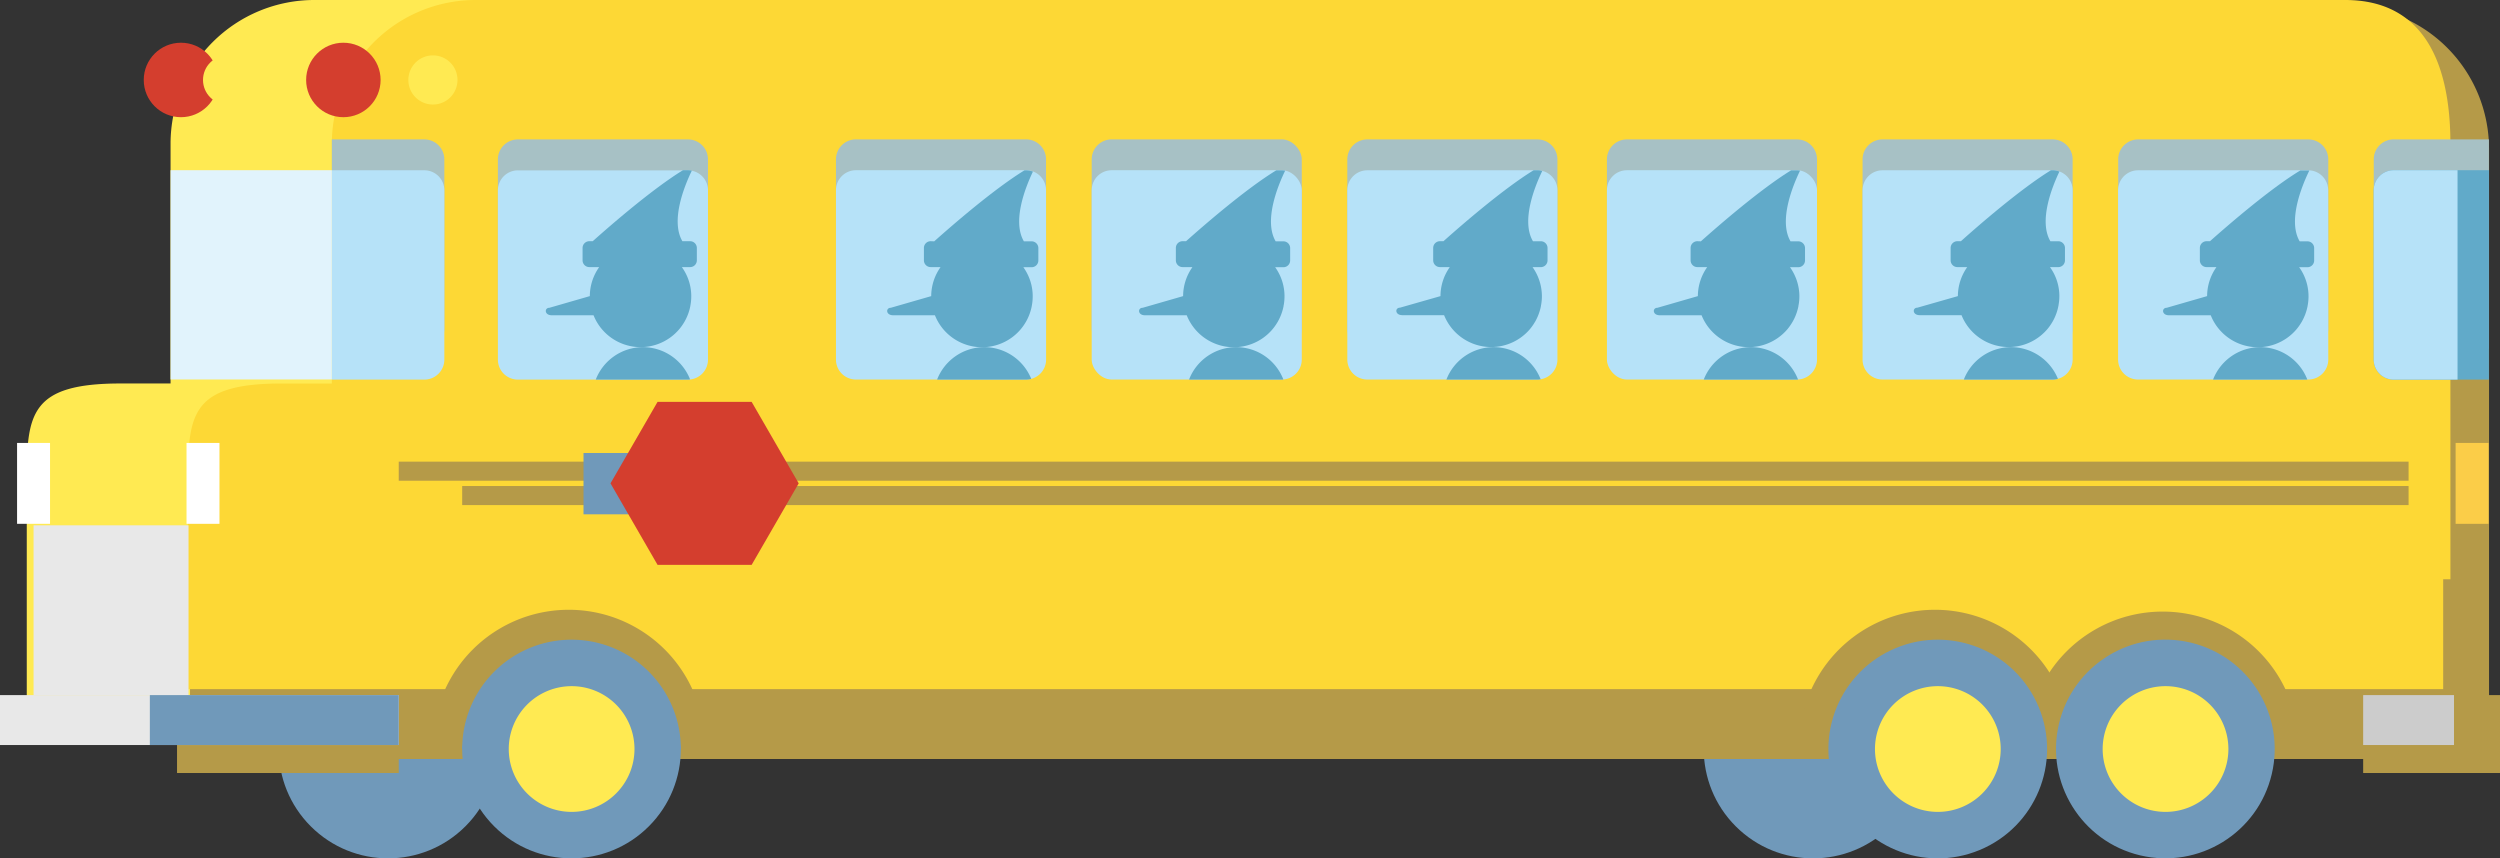 <svg xmlns="http://www.w3.org/2000/svg" viewBox="0 0 1033.95 355"><rect x="0" y="0" width="1033.95" height="355" fill="#333333" stroke="none"/><defs><style>.cls-1{fill:#7099ba;}.cls-2{fill:#ffea52;}.cls-3{fill:#b59a48;}.cls-4{fill:#fdd835;}.cls-5{fill:#a7c1c5;}.cls-6{fill:#b6e2f8;}.cls-7{fill:#61aac9;}.cls-8{fill:#e1f3fc;}.cls-9{fill:#ccc;}.cls-10{fill:#e8e8e8;}.cls-11,.cls-13{fill:#fff;}.cls-12{fill:#fbcd48;}.cls-13{stroke:#b59a48;stroke-miterlimit:10;stroke-width:7.89px;}.cls-14{fill:#d43e2e;}</style></defs><title>school_bus</title><g id="Layer_2" data-name="Layer 2"><g id="ART"><circle class="cls-1" cx="160.51" cy="309.78" r="45.22" transform="translate(-172.04 204.23) rotate(-45)"/><circle class="cls-1" cx="749.85" cy="309.78" r="45.22" transform="translate(0.58 620.96) rotate(-45)"/><path class="cls-2" d="M958.07,59.5V299.33h-947V198.23c0-27.23,1.65-39.63,38.84-39.63H70.54V59.5A59.46,59.46,0,0,1,130,0H917.59C950.4,0,958.07,26.61,958.07,59.5Z"/><path class="cls-3" d="M970,2.35H197.44a59.23,59.23,0,0,0-59.43,59v98.39H117.38c-37.15,0-38.79,12.3-38.79,39.35V313.9h950.82V61.38A59.23,59.23,0,0,0,970,2.35Z"/><path class="cls-4" d="M1013.44,59.48c0-32.85-10.66-59.48-43.51-59.48H196.72a59.48,59.48,0,0,0-59.48,59.48v99.13H116.59c-37.18,0-38.83,12.39-38.83,39.65V285h932.69V239.56h3Z"/><rect class="cls-5" x="451.5" y="57.64" width="86.89" height="86.57" rx="8.27" ry="8.27"/><path class="cls-5" d="M432.65,135.93a8.26,8.26,0,0,1-8.27,8.28H354a8.26,8.26,0,0,1-8.26-8.28v-70A8.25,8.25,0,0,1,354,57.64h70.35a8.25,8.25,0,0,1,8.27,8.27Z"/><path class="cls-5" d="M644.12,135.93a8.27,8.27,0,0,1-8.28,8.28H565.5a8.28,8.28,0,0,1-8.28-8.28v-70a8.27,8.27,0,0,1,8.28-8.27h70.34a8.26,8.26,0,0,1,8.28,8.27Z"/><path class="cls-5" d="M751.48,135.93a8.27,8.27,0,0,1-8.27,8.28H672.86a8.27,8.27,0,0,1-8.27-8.28v-70a8.26,8.26,0,0,1,8.27-8.27h70.35a8.26,8.26,0,0,1,8.27,8.27Z"/><path class="cls-5" d="M857.2,135.93a8.26,8.26,0,0,1-8.27,8.28H778.59a8.26,8.26,0,0,1-8.27-8.28v-70a8.25,8.25,0,0,1,8.27-8.27h70.34a8.25,8.25,0,0,1,8.27,8.27Z"/><path class="cls-5" d="M962.93,135.93a8.27,8.27,0,0,1-8.27,8.28H884.31a8.27,8.27,0,0,1-8.27-8.28v-70a8.26,8.26,0,0,1,8.27-8.27h70.35a8.26,8.26,0,0,1,8.27,8.27Z"/><path class="cls-5" d="M205.92,135.93a8.27,8.27,0,0,0,8.28,8.28h70.33a8.27,8.27,0,0,0,8.28-8.28v-70a8.26,8.26,0,0,0-8.28-8.27H214.2a8.26,8.26,0,0,0-8.28,8.27Z"/><path class="cls-5" d="M990,57.64a8.25,8.25,0,0,0-8.27,8.27v70a8.26,8.26,0,0,0,8.27,8.28h39.37V57.64Z"/><path class="cls-5" d="M183.77,135.93v-70a8.26,8.26,0,0,0-8.28-8.27H137.24v86.57h38.25A8.27,8.27,0,0,0,183.77,135.93Z"/><rect class="cls-6" x="451.5" y="70.4" width="86.89" height="86.57" rx="8.27" ry="8.27"/><path class="cls-6" d="M432.65,148.7a8.26,8.26,0,0,1-8.27,8.27H354a8.26,8.26,0,0,1-8.26-8.27v-70A8.26,8.26,0,0,1,354,70.4h70.35a8.26,8.26,0,0,1,8.27,8.27Z"/><path class="cls-6" d="M644.12,148.7a8.27,8.27,0,0,1-8.28,8.27H565.5a8.28,8.28,0,0,1-8.28-8.27v-70a8.28,8.28,0,0,1,8.28-8.27h70.34a8.27,8.27,0,0,1,8.28,8.27Z"/><rect class="cls-6" x="664.59" y="70.4" width="86.89" height="86.57" rx="8.27" ry="8.27"/><path class="cls-6" d="M857.2,148.7a8.26,8.26,0,0,1-8.27,8.27H778.59a8.26,8.26,0,0,1-8.27-8.27v-70a8.26,8.26,0,0,1,8.27-8.27h70.34a8.26,8.26,0,0,1,8.27,8.27Z"/><path class="cls-6" d="M962.93,148.7a8.27,8.27,0,0,1-8.27,8.27H884.31A8.27,8.27,0,0,1,876,148.7v-70a8.27,8.27,0,0,1,8.27-8.27h70.35a8.27,8.27,0,0,1,8.27,8.27Z"/><path class="cls-6" d="M205.92,148.7A8.27,8.27,0,0,0,214.2,157h70.33a8.27,8.27,0,0,0,8.28-8.27v-70a8.27,8.27,0,0,0-8.28-8.27H214.2a8.27,8.27,0,0,0-8.28,8.27Z"/><path class="cls-7" d="M990,70.4a8.26,8.26,0,0,0-8.27,8.27v70A8.26,8.26,0,0,0,990,157h39.37V70.4Z"/><path class="cls-6" d="M990,70.4a8.26,8.26,0,0,0-8.27,8.27v70A8.26,8.26,0,0,0,990,157h26.39V70.4Z"/><path class="cls-6" d="M183.77,148.7v-70a8.27,8.27,0,0,0-8.28-8.27H137.24V157h38.25A8.27,8.27,0,0,0,183.77,148.7Z"/><rect class="cls-8" x="70.54" y="70.39" width="66.71" height="86.56"/><circle class="cls-1" cx="236.37" cy="309.78" r="45.22" transform="translate(-149.82 257.87) rotate(-45)"/><path class="cls-3" d="M179.05,308.37a56.18,56.18,0,0,1,112.36,0"/><path class="cls-3" d="M744.09,308.37a56.18,56.18,0,0,1,112.36,0"/><path class="cls-3" d="M838.27,308.37a56.18,56.18,0,0,1,112.35,0"/><path class="cls-1" d="M191.15,309.78a45.22,45.22,0,1,1,90.44,0"/><path class="cls-2" d="M262.41,309.78a26,26,0,1,1-26-26A26,26,0,0,1,262.41,309.78Z"/><circle class="cls-1" cx="801.41" cy="309.78" r="45.22" transform="translate(-57.54 330.27) rotate(-22.5)"/><path class="cls-2" d="M827.45,309.78a26,26,0,1,1-26-26A26,26,0,0,1,827.45,309.78Z"/><circle class="cls-1" cx="895.58" cy="309.78" r="45.22" transform="translate(388.33 1110.23) rotate(-76.72)"/><path class="cls-2" d="M921.62,309.78a26,26,0,1,1-26-26A26,26,0,0,1,921.62,309.78Z"/><rect class="cls-3" x="977.36" y="287.48" width="56.59" height="32.22"/><rect class="cls-9" x="977.36" y="287.48" width="37.57" height="20.65"/><rect class="cls-10" x="13.88" y="217.26" width="64.09" height="70.22"/><rect class="cls-3" x="73.22" y="287.48" width="91.69" height="32.22"/><rect class="cls-10" y="287.48" width="164.91" height="20.65"/><rect class="cls-1" x="61.97" y="287.48" width="102.94" height="20.65"/><rect class="cls-11" x="77.14" y="183.19" width="13.63" height="33.45"/><rect class="cls-11" x="7.06" y="183.19" width="13.63" height="33.45"/><rect class="cls-12" x="1015.59" y="183.19" width="13.63" height="33.45"/><path class="cls-7" d="M243.74,99.76a2.79,2.79,0,0,0-2.8,2.79v5.12a2.8,2.8,0,0,0,2.8,2.8h4.07a20.84,20.84,0,0,0-3.87,12l-16.71,4.82c-2.14,0-2.14,3.1,1,3.1h17.25A20.95,20.95,0,0,0,281,136.06h0a20.81,20.81,0,0,0,1.92-2.72l.2-.33a20.23,20.23,0,0,0,1.37-2.9l.18-.48a20.33,20.33,0,0,0,.85-3.13c0-.14.05-.29.07-.44A20.6,20.6,0,0,0,282,110.47h3.41a2.79,2.79,0,0,0,2.79-2.8v-5.12a2.79,2.79,0,0,0-2.79-2.79h-3.19c-5-8.53.88-22.94,3.91-29.19a7.81,7.81,0,0,0-1.62-.17h-2.06c-12.55,7.69-29.85,22.7-37.31,29.36Z"/><path class="cls-7" d="M265.91,143.57A21,21,0,0,0,246.39,157h38.14a6.25,6.25,0,0,0,.87-.09A21,21,0,0,0,265.91,143.57Z"/><path class="cls-7" d="M384.91,99.76a2.79,2.79,0,0,0-2.8,2.79v5.12a2.8,2.8,0,0,0,2.8,2.8H389a20.84,20.84,0,0,0-3.87,12l-16.71,4.82c-2.14,0-2.14,3.1,1,3.1h17.25a20.95,20.95,0,0,0,35.54,5.71h0a20.81,20.81,0,0,0,1.92-2.72l.2-.33a20.23,20.23,0,0,0,1.37-2.9l.18-.48a20.33,20.33,0,0,0,.85-3.13c0-.14.05-.29.07-.44a20.6,20.6,0,0,0-3.56-15.58h3.41a2.79,2.79,0,0,0,2.79-2.8v-5.12a2.79,2.79,0,0,0-2.79-2.79h-3.19c-4.93-8.36.67-22.41,3.74-28.84a8,8,0,0,0-2.77-.52h-.74c-12.55,7.69-29.85,22.7-37.31,29.36Z"/><path class="cls-7" d="M407.08,143.57A21,21,0,0,0,387.56,157h36.82a7.82,7.82,0,0,0,2.12-.31A21,21,0,0,0,407.08,143.57Z"/><path class="cls-7" d="M489.1,99.76a2.78,2.78,0,0,0-2.79,2.79v5.12a2.79,2.79,0,0,0,2.79,2.8h4.07a20.83,20.83,0,0,0-3.86,12l-16.71,4.82c-2.14,0-2.14,3.1.95,3.1h17.26a20.95,20.95,0,0,0,35.54,5.71h0a21.81,21.81,0,0,0,1.92-2.72,3.62,3.62,0,0,1,.2-.33,22.63,22.63,0,0,0,1.37-2.9c.06-.17.12-.32.17-.48a19.28,19.28,0,0,0,.86-3.13c0-.14,0-.29.07-.44a20.6,20.6,0,0,0-3.56-15.58h3.41a2.79,2.79,0,0,0,2.79-2.8v-5.12a2.79,2.79,0,0,0-2.79-2.79h-3.2c-5-8.53.9-23,3.93-29.22a8.22,8.22,0,0,0-1.41-.14h-2.28C515.29,78.09,498,93.1,490.53,99.76Z"/><path class="cls-7" d="M511.28,143.57A20.94,20.94,0,0,0,491.76,157h38.36c.22,0,.43,0,.65-.06A20.94,20.94,0,0,0,511.28,143.57Z"/><path class="cls-7" d="M595.54,99.76a2.79,2.79,0,0,0-2.8,2.79v5.12a2.8,2.8,0,0,0,2.8,2.8h4.07a20.83,20.83,0,0,0-3.86,12L579,127.25c-2.14,0-2.14,3.1,1,3.1h17.25a21,21,0,0,0,35.55,5.71h0a20.74,20.74,0,0,0,1.91-2.72c.07-.12.14-.22.21-.33a22.63,22.63,0,0,0,1.37-2.9l.17-.48a20.35,20.35,0,0,0,.86-3.13c0-.14,0-.29.06-.44a19.79,19.79,0,0,0,.32-3.46,20.86,20.86,0,0,0-3.87-12.12h3.41a2.79,2.79,0,0,0,2.79-2.8v-5.12a2.79,2.79,0,0,0-2.79-2.79H634c-5-8.46.81-22.75,3.85-29.07a8.05,8.05,0,0,0-2-.29h-1.57c-12.55,7.69-29.84,22.7-37.3,29.36Z"/><path class="cls-7" d="M617.72,143.57A20.94,20.94,0,0,0,598.2,157h37.64a8.34,8.34,0,0,0,1.34-.13A20.92,20.92,0,0,0,617.72,143.57Z"/><path class="cls-7" d="M702,99.76a2.79,2.79,0,0,0-2.8,2.79v5.12a2.8,2.8,0,0,0,2.8,2.8h4.07a20.91,20.91,0,0,0-3.87,12l-16.71,4.82c-2.14,0-2.14,3.1,1,3.1h17.25a21,21,0,0,0,35.55,5.71h0a21.74,21.74,0,0,0,1.91-2.72l.2-.33a20.23,20.23,0,0,0,1.37-2.9c.06-.17.12-.32.18-.48a20.35,20.35,0,0,0,.86-3.13c0-.14,0-.29.06-.44a19.79,19.79,0,0,0,.32-3.46,20.86,20.86,0,0,0-3.88-12.12h3.41a2.8,2.8,0,0,0,2.8-2.8v-5.12a2.8,2.8,0,0,0-2.8-2.79h-3.19c-5-8.54.92-23,3.93-29.24a7.87,7.87,0,0,0-1.2-.12h-2.5c-12.55,7.69-29.84,22.7-37.31,29.36Z"/><path class="cls-7" d="M724.15,143.57A21,21,0,0,0,704.63,157h38.58c.15,0,.29,0,.44,0A20.93,20.93,0,0,0,724.15,143.57Z"/><path class="cls-7" d="M809.54,99.76a2.79,2.79,0,0,0-2.8,2.79v5.12a2.8,2.8,0,0,0,2.8,2.8h4.07a20.84,20.84,0,0,0-3.87,12L793,127.25c-2.14,0-2.14,3.1,1,3.1h17.25a21,21,0,0,0,35.55,5.71h0a20.81,20.81,0,0,0,1.92-2.72l.2-.33a20.23,20.23,0,0,0,1.37-2.9l.18-.48a20.33,20.33,0,0,0,.85-3.13,3.11,3.11,0,0,0,.07-.44,20.42,20.42,0,0,0-3.56-15.58h3.41a2.79,2.79,0,0,0,2.79-2.8v-5.12a2.79,2.79,0,0,0-2.79-2.79H848c-4.92-8.35.66-22.37,3.73-28.82a8.1,8.1,0,0,0-2.84-.54h-.66C835.72,78.09,818.43,93.1,811,99.76Z"/><path class="cls-7" d="M831.71,143.57A21,21,0,0,0,812.19,157h36.74a8.28,8.28,0,0,0,2.19-.32A21,21,0,0,0,831.71,143.57Z"/><path class="cls-7" d="M912.61,99.76a2.78,2.78,0,0,0-2.79,2.79v5.12a2.79,2.79,0,0,0,2.79,2.8h4.07a20.83,20.83,0,0,0-3.86,12l-16.71,4.82c-2.14,0-2.14,3.1.95,3.1h17.26a20.95,20.95,0,0,0,35.54,5.71h0a21.81,21.81,0,0,0,1.92-2.72,3.62,3.62,0,0,1,.2-.33,22.63,22.63,0,0,0,1.37-2.9c.06-.17.12-.32.17-.48a19.28,19.28,0,0,0,.86-3.13c0-.14.05-.29.07-.44a20.6,20.6,0,0,0-3.56-15.58h3.41a2.79,2.79,0,0,0,2.79-2.8v-5.12a2.79,2.79,0,0,0-2.79-2.79h-3.2c-5.06-8.58,1-23.13,4-29.31-.15,0-.29,0-.43,0h-3.31C938.8,78.09,921.5,93.1,914,99.76Z"/><path class="cls-7" d="M934.79,143.57A21,21,0,0,0,915.27,157h39A20.94,20.94,0,0,0,934.79,143.57Z"/><line class="cls-13" x1="164.91" y1="194.87" x2="996.14" y2="194.87"/><line class="cls-13" x1="191.15" y1="204.95" x2="996.14" y2="204.95"/><circle class="cls-14" cx="142.01" cy="33.07" r="15.4"/><circle class="cls-2" cx="179.05" cy="33.07" r="10.17"/><circle class="cls-14" cx="74.85" cy="33.07" r="15.4"/><circle class="cls-2" cx="94.13" cy="33.07" r="10.17"/><rect class="cls-1" x="241.33" y="187.35" width="18.55" height="25.36"/><polygon class="cls-14" points="271.95 233.61 252.49 199.91 271.95 166.21 310.87 166.21 330.33 199.91 310.87 233.61 271.95 233.61"/></g></g></svg>
